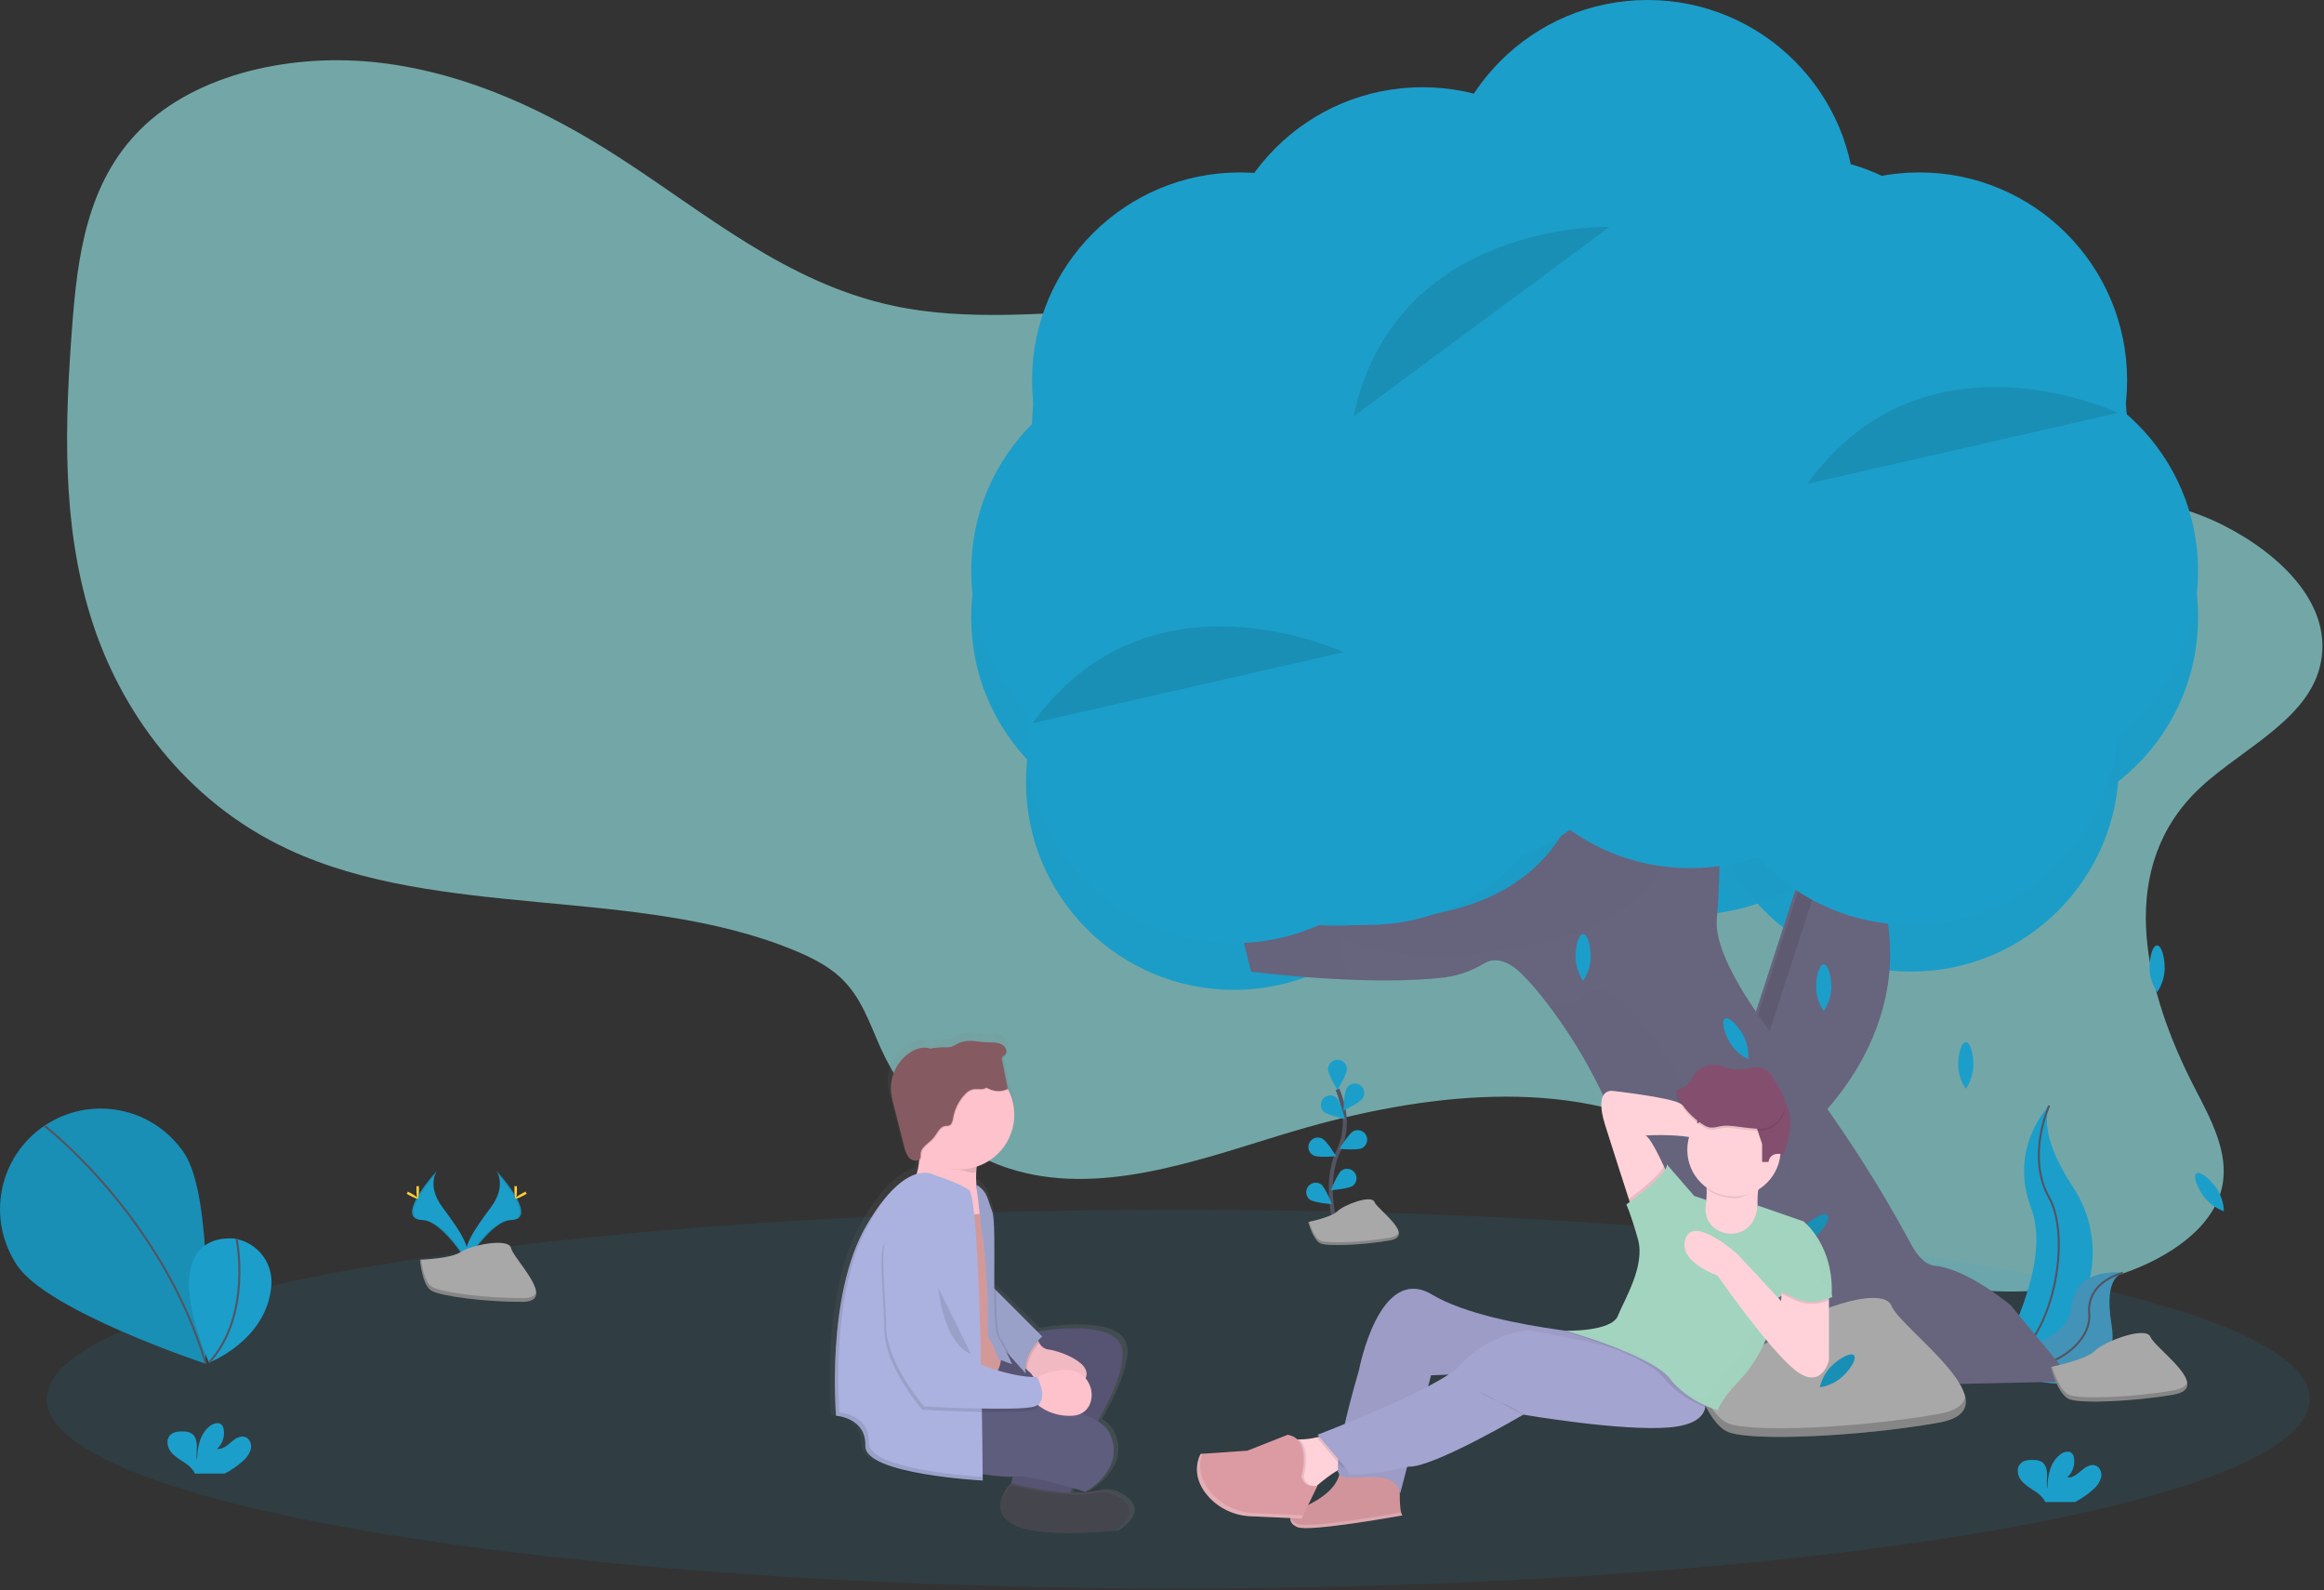 <svg width="1143" height="782" viewBox="0 0 1143 782" fill="none" xmlns="http://www.w3.org/2000/svg">
<rect x="0" y="0" width="1143" height="782" fill="#333333" stroke="none"/>
<g clip-path="url(#clip0)">
<path opacity="0.57" d="M1140.99 327.75C1134.04 355.9 1098.36 370.01 1078.37 391.01C1040.7 430.59 1055.37 488.39 1079.27 534.68C1087.27 550.18 1096.35 566.59 1092.96 583.21C1088.83 603.54 1066.88 618.4 1043.83 626.28C1001.83 640.63 951.53 637.21 912.92 617.36C879.56 600.21 855.66 572.36 821.73 555.94C764.94 528.55 692.66 538.94 630.99 557.77C587.37 571.12 539.67 588.49 496.32 574.55C465.82 564.73 444.73 540.83 433.24 515.55C427.7 503.32 423.67 490.08 413.08 480.39C406.78 474.62 398.56 470.53 390.15 467.09C313.27 435.59 216.15 452.46 141.52 417.52C91.1 393.93 58.81 349.43 44.52 303.02C30.23 256.61 31.89 207.95 35.52 160.15C38.1 126.15 42.73 89.93 68.99 63.71C96.77 35.98 144.44 25.71 187.54 30.94C230.64 36.17 269.69 55 304.06 77.12C347.06 104.78 386.84 139.21 439.57 150.41C475.48 158.04 513.25 153.86 550.29 152.41C612.21 150 674.15 155.41 735.72 161.25C765.72 164.12 795.82 167.13 825.56 171.49C832.227 172.464 838.893 173.514 845.56 174.64C848.9 175.21 852.24 175.8 855.56 176.41C858.16 176.88 860.75 177.41 863.34 177.88C867.427 178.674 871.5 179.507 875.56 180.38C887.22 182.88 898.77 185.71 910.2 188.93C949.94 200.14 981.8 220.5 1019.33 234.72C1043.79 243.99 1070.46 246.55 1093.62 258.35C1122.12 272.84 1148.3 298.15 1140.99 327.75Z" fill="#A4FFFF"/>
<path d="M939.95 477.75C996.41 477.75 1042.18 431.98 1042.18 375.52C1042.18 319.06 996.41 273.29 939.95 273.29C883.49 273.29 837.72 319.06 837.72 375.52C837.72 431.98 883.49 477.75 939.95 477.75Z" fill="#1C9ECA"/>
<path d="M831.23 449.82C887.69 449.82 933.46 404.05 933.46 347.59C933.46 291.13 887.69 245.36 831.23 245.36C774.77 245.36 729 291.13 729 347.59C729 404.05 774.77 449.82 831.23 449.82Z" fill="#1C9ECA"/>
<path d="M711.55 450.82C768.01 450.82 813.78 405.05 813.78 348.59C813.78 292.13 768.01 246.36 711.55 246.36C655.09 246.36 609.32 292.13 609.32 348.59C609.32 405.05 655.09 450.82 711.55 450.82Z" fill="#1C9ECA"/>
<path d="M672.65 477.75C729.11 477.75 774.88 431.98 774.88 375.52C774.88 319.06 729.11 273.29 672.65 273.29C616.19 273.29 570.42 319.06 570.42 375.52C570.42 431.98 616.19 477.75 672.65 477.75Z" fill="#1C9ECA"/>
<path d="M606.82 486.73C663.28 486.73 709.05 440.96 709.05 384.5C709.05 328.04 663.28 282.27 606.82 282.27C550.36 282.27 504.59 328.04 504.59 384.5C504.59 440.96 550.36 486.73 606.82 486.73Z" fill="#1C9ECA"/>
<path d="M579.89 405.94C636.35 405.94 682.12 360.17 682.12 303.71C682.12 247.25 636.35 201.48 579.89 201.48C523.43 201.48 477.66 247.25 477.66 303.71C477.66 360.17 523.43 405.94 579.89 405.94Z" fill="#1C9ECA"/>
<path d="M609.81 312.18C666.27 312.18 712.04 266.41 712.04 209.95C712.04 153.49 666.27 107.72 609.81 107.72C553.35 107.72 507.58 153.49 507.58 209.95C507.58 266.41 553.35 312.18 609.81 312.18Z" fill="#1C9ECA"/>
<path d="M666.66 312.18C723.12 312.18 768.89 266.41 768.89 209.95C768.89 153.49 723.12 107.72 666.66 107.72C610.2 107.72 564.43 153.49 564.43 209.95C564.43 266.41 610.2 312.18 666.66 312.18Z" fill="#1C9ECA"/>
<path d="M699.58 270.29C756.04 270.29 801.81 224.52 801.81 168.06C801.81 111.6 756.04 65.83 699.58 65.83C643.12 65.83 597.35 111.6 597.35 168.06C597.35 224.52 643.12 270.29 699.58 270.29Z" fill="#1C9ECA"/>
<path d="M783.36 316.17C839.82 316.17 885.59 270.4 885.59 213.94C885.59 157.48 839.82 111.71 783.36 111.71C726.9 111.71 681.13 157.48 681.13 213.94C681.13 270.4 726.9 316.17 783.36 316.17Z" fill="#1C9ECA"/>
<path d="M978.85 405.94C1035.31 405.94 1081.08 360.17 1081.08 303.71C1081.08 247.25 1035.31 201.48 978.85 201.48C922.39 201.48 876.62 247.25 876.62 303.71C876.62 360.17 922.39 405.94 978.85 405.94Z" fill="#1C9ECA"/>
<path d="M920 355.07C976.46 355.07 1022.23 309.3 1022.23 252.84C1022.23 196.38 976.46 150.61 920 150.61C863.54 150.61 817.77 196.38 817.77 252.84C817.77 309.3 863.54 355.07 920 355.07Z" fill="#1C9ECA"/>
<path d="M882.1 304.2C938.56 304.2 984.33 258.43 984.33 201.97C984.33 145.51 938.56 99.74 882.1 99.74C825.64 99.74 779.87 145.51 779.87 201.97C779.87 258.43 825.64 304.2 882.1 304.2Z" fill="#1C9ECA"/>
<path d="M810.29 227.4C866.75 227.4 912.52 181.63 912.52 125.17C912.52 68.71 866.75 22.94 810.29 22.94C753.83 22.94 708.06 68.71 708.06 125.17C708.06 181.63 753.83 227.4 810.29 227.4Z" fill="#1C9ECA"/>
<path d="M943.94 312.18C1000.4 312.18 1046.17 266.41 1046.17 209.95C1046.17 153.49 1000.4 107.72 943.94 107.72C887.48 107.72 841.71 153.49 841.71 209.95C841.71 266.41 887.48 312.18 943.94 312.18Z" fill="#1C9ECA"/>
<g opacity="0.1">
<path opacity="0.1" d="M939.95 477.75C996.41 477.75 1042.18 431.98 1042.18 375.52C1042.18 319.06 996.41 273.29 939.95 273.29C883.49 273.29 837.72 319.06 837.72 375.52C837.72 431.98 883.49 477.75 939.95 477.75Z" fill="black"/>
<path opacity="0.1" d="M831.23 449.82C887.69 449.82 933.46 404.05 933.46 347.59C933.46 291.13 887.69 245.36 831.23 245.36C774.77 245.36 729 291.13 729 347.59C729 404.05 774.77 449.82 831.23 449.82Z" fill="black"/>
<path opacity="0.1" d="M711.55 450.82C768.01 450.82 813.78 405.05 813.78 348.59C813.78 292.13 768.01 246.36 711.55 246.36C655.09 246.36 609.32 292.13 609.32 348.59C609.32 405.05 655.09 450.82 711.55 450.82Z" fill="black"/>
<path opacity="0.1" d="M672.65 477.75C729.11 477.75 774.88 431.98 774.88 375.52C774.88 319.06 729.11 273.29 672.65 273.29C616.19 273.29 570.42 319.06 570.42 375.52C570.42 431.98 616.19 477.75 672.65 477.75Z" fill="black"/>
<path opacity="0.1" d="M606.82 486.73C663.28 486.73 709.05 440.96 709.05 384.5C709.05 328.04 663.28 282.27 606.82 282.27C550.36 282.27 504.59 328.04 504.59 384.5C504.59 440.96 550.36 486.73 606.82 486.73Z" fill="black"/>
<path opacity="0.1" d="M579.89 405.94C636.35 405.94 682.12 360.17 682.12 303.71C682.12 247.25 636.35 201.48 579.89 201.48C523.43 201.48 477.66 247.25 477.66 303.71C477.66 360.17 523.43 405.94 579.89 405.94Z" fill="black"/>
<path opacity="0.1" d="M609.81 312.18C666.27 312.18 712.04 266.41 712.04 209.95C712.04 153.49 666.27 107.72 609.81 107.72C553.35 107.72 507.58 153.49 507.58 209.95C507.58 266.41 553.35 312.18 609.81 312.18Z" fill="black"/>
<path opacity="0.1" d="M666.66 312.18C723.12 312.18 768.89 266.41 768.89 209.95C768.89 153.49 723.12 107.72 666.66 107.72C610.2 107.72 564.43 153.49 564.43 209.95C564.43 266.41 610.2 312.18 666.66 312.18Z" fill="black"/>
<path opacity="0.1" d="M699.58 270.29C756.04 270.29 801.81 224.52 801.81 168.06C801.81 111.6 756.04 65.83 699.58 65.83C643.12 65.83 597.35 111.6 597.35 168.06C597.35 224.52 643.12 270.29 699.58 270.29Z" fill="black"/>
<path opacity="0.1" d="M783.36 316.17C839.82 316.17 885.59 270.4 885.59 213.94C885.59 157.48 839.82 111.71 783.36 111.71C726.9 111.71 681.13 157.48 681.13 213.94C681.13 270.4 726.9 316.17 783.36 316.17Z" fill="black"/>
<path opacity="0.1" d="M978.85 405.94C1035.31 405.94 1081.08 360.17 1081.08 303.71C1081.08 247.25 1035.31 201.48 978.85 201.48C922.39 201.48 876.62 247.25 876.62 303.71C876.62 360.17 922.39 405.94 978.85 405.94Z" fill="black"/>
<path opacity="0.1" d="M920 355.07C976.46 355.07 1022.23 309.3 1022.23 252.84C1022.23 196.38 976.46 150.61 920 150.61C863.54 150.61 817.77 196.38 817.77 252.84C817.77 309.3 863.54 355.07 920 355.07Z" fill="black"/>
<path opacity="0.1" d="M882.1 304.2C938.56 304.2 984.33 258.43 984.33 201.97C984.33 145.51 938.56 99.74 882.1 99.74C825.64 99.74 779.87 145.51 779.87 201.97C779.87 258.43 825.64 304.2 882.1 304.2Z" fill="black"/>
<path opacity="0.1" d="M810.29 227.4C866.75 227.4 912.52 181.63 912.52 125.17C912.52 68.71 866.75 22.94 810.29 22.94C753.83 22.94 708.06 68.71 708.06 125.17C708.06 181.63 753.83 227.4 810.29 227.4Z" fill="black"/>
<path opacity="0.1" d="M943.94 312.18C1000.4 312.18 1046.17 266.41 1046.17 209.95C1046.17 153.49 1000.4 107.72 943.94 107.72C887.48 107.72 841.71 153.49 841.71 209.95C841.71 266.41 887.48 312.18 943.94 312.18Z" fill="black"/>
</g>
<path d="M889.46 554.67C889.46 554.67 951.96 502.14 921.04 427.34L890.12 415.76L856.57 519.05L889.46 554.67Z" fill="#67647E"/>
<path opacity="0.1" d="M892.79 412.2L900.19 414.97L867.25 516.38L895.99 547.5C893.61 549.87 892.13 551.11 892.13 551.11L859.23 515.49L892.79 412.2Z" fill="black"/>
<path opacity="0.1" d="M579.5 781.1C886.846 781.1 1136 739.391 1136 687.94C1136 636.489 886.846 594.78 579.5 594.78C272.154 594.78 23 636.489 23 687.94C23 739.391 272.154 781.1 579.5 781.1Z" fill="#1C9ECA"/>
<path d="M1007.84 543.65C1007.84 543.65 987.51 563.98 998.99 594.15C1010.47 624.32 979.32 674.48 979.32 674.48L980.32 674.32C1022.07 666.95 1042.82 619.2 1019.6 583.72C1010.92 570.55 1003.83 555.07 1007.84 543.65Z" fill="#1C9ECA"/>
<path d="M1007.84 543.65C1007.84 543.65 996.36 568.57 1007.84 588.9C1019.32 609.23 1009.84 666.28 979.31 674.48" stroke="#535461" stroke-miterlimit="10"/>
<path d="M1044.05 625.88C1044.05 625.88 1020.85 622.19 1018.74 642.98C1016.63 663.77 974.12 666.65 974.12 666.65L974.92 667.18C1010.01 690.18 1043.55 681.85 1038.49 651.27C1036.62 639.9 1036.77 628.48 1044.05 625.88Z" fill="#1C9ECA"/>
<path opacity="0.2" d="M1044.05 625.88C1044.05 625.88 1020.85 622.19 1018.74 642.98C1016.63 663.77 974.12 666.65 974.12 666.65L974.92 667.18C1010.01 690.18 1043.55 681.85 1038.49 651.27C1036.62 639.9 1036.77 628.48 1044.05 625.88Z" fill="#E06C6C"/>
<path d="M1044.05 625.88C1044.05 625.88 1026.05 629.88 1027.52 646.21C1028.99 662.54 1000.78 682.21 974.13 666.65" stroke="#535461" stroke-miterlimit="10"/>
<path d="M607.2 445.26L615.32 477.76C615.32 477.76 672.69 485.24 710.94 480.54C717.702 479.581 724.193 477.239 730.01 473.66C733.24 471.75 738.34 470.92 745.31 476.14C757.25 485.14 815.85 557.14 806.36 631.84C805.623 637.469 803.052 642.698 799.045 646.718C795.037 650.738 789.816 653.326 784.19 654.08V654.08C772.504 655.673 761.333 659.899 751.52 666.44L722.52 685.75L1019.87 679.25L989 641.88C989 641.88 967.88 624.01 951.63 622.38C946.89 621.91 942.98 617.56 939.82 611.65C921.31 577 899.17 544.42 875.17 513.31C857.69 490.65 843.02 466.77 844.39 451.77C847.64 416.02 844.39 357.53 844.39 357.53L782.65 349.41C782.65 349.41 790.77 427.41 716.03 446.9C641.29 466.39 607.2 445.26 607.2 445.26Z" fill="#67647E"/>
<g opacity="0.1">
<path opacity="0.1" d="M657.57 459.89C657.57 459.89 691.69 481.01 766.44 461.51C841.19 442.01 833.06 364.02 833.06 364.02L844.81 365.55C844.59 360.55 844.42 357.55 844.42 357.55L782.68 349.43C782.68 349.43 790.8 427.43 716.06 446.92C641.32 466.41 607.19 445.3 607.19 445.3L615.31 477.8C615.31 477.8 637.23 480.66 663.01 481.73L657.57 459.89Z" fill="black"/>
<path opacity="0.1" d="M801.89 681.06C811.703 674.519 822.874 670.293 834.56 668.7V668.7C840.174 667.955 845.386 665.382 849.391 661.378C853.396 657.375 855.972 652.164 856.72 646.55C866.26 571.85 807.63 499.72 795.72 490.76C782.72 481.01 776.22 492.38 776.22 492.38C771.619 493.588 766.942 494.48 762.22 495.05C783.28 523.05 813.41 576.76 806.36 631.92C805.612 637.534 803.036 642.745 799.031 646.748C795.026 650.752 789.814 653.325 784.2 654.07V654.07C772.514 655.663 761.343 659.889 751.53 666.43L722.53 685.74L797.29 684.11L801.89 681.06Z" fill="black"/>
</g>
<path d="M656.96 602.91C656.96 602.91 650.75 581.83 658.12 566.31C661.253 559.821 662.197 552.491 660.81 545.42C660.112 542.065 659.108 538.781 657.81 535.61" stroke="#535461" stroke-width="2" stroke-miterlimit="10"/>
<path d="M662.45 525.8C662.45 528.38 657.77 535.88 657.77 535.88C657.77 535.88 653.12 528.38 653.12 525.8C653.12 524.559 653.613 523.369 654.491 522.491C655.368 521.613 656.559 521.12 657.8 521.12C659.041 521.12 660.232 521.613 661.109 522.491C661.987 523.369 662.48 524.559 662.48 525.8H662.45Z" fill="#1C9ECA"/>
<path d="M670.19 540.11C668.79 542.28 660.79 546.03 660.79 546.03C660.79 546.03 660.94 537.2 662.34 535.03C662.665 534.494 663.094 534.029 663.602 533.663C664.11 533.296 664.686 533.035 665.297 532.895C665.907 532.755 666.54 532.739 667.156 532.848C667.773 532.957 668.362 533.189 668.888 533.53C669.413 533.871 669.865 534.314 670.216 534.832C670.568 535.351 670.811 535.935 670.933 536.549C671.054 537.164 671.051 537.797 670.923 538.41C670.796 539.023 670.546 539.605 670.19 540.12V540.11Z" fill="#1C9ECA"/>
<path d="M669.85 564.55C667.54 565.71 658.75 564.91 658.75 564.91C658.75 564.91 663.33 557.36 665.64 556.2C666.189 555.923 666.787 555.758 667.4 555.712C668.013 555.667 668.629 555.743 669.212 555.936C669.796 556.128 670.336 556.434 670.801 556.835C671.267 557.237 671.649 557.726 671.925 558.275C672.201 558.824 672.367 559.422 672.412 560.035C672.458 560.648 672.382 561.263 672.189 561.847C671.996 562.431 671.691 562.971 671.289 563.436C670.888 563.902 670.399 564.283 669.85 564.56V564.55Z" fill="#1C9ECA"/>
<path d="M665.43 583.02C663.35 584.56 654.55 585.25 654.55 585.25C654.55 585.25 657.79 577.03 659.87 575.5C660.87 574.822 662.093 574.557 663.284 574.76C664.475 574.964 665.541 575.62 666.26 576.591C666.978 577.563 667.293 578.774 667.138 579.972C666.983 581.171 666.371 582.263 665.43 583.02Z" fill="#1C9ECA"/>
<path d="M650.96 546.55C652.81 548.35 661.45 550.22 661.45 550.22C661.45 550.22 659.34 541.64 657.45 539.84C656.552 539.017 655.37 538.577 654.153 538.612C652.936 538.648 651.78 539.156 650.932 540.029C650.083 540.902 649.609 542.072 649.608 543.289C649.608 544.507 650.082 545.676 650.93 546.55H650.96Z" fill="#1C9ECA"/>
<path d="M646.06 568.17C648.37 569.33 657.16 568.53 657.16 568.53C657.16 568.53 652.58 560.98 650.27 559.82C649.161 559.262 647.876 559.167 646.698 559.556C645.519 559.945 644.543 560.786 643.985 561.895C643.427 563.003 643.332 564.288 643.721 565.467C644.11 566.646 644.951 567.622 646.06 568.18V568.17Z" fill="#1C9ECA"/>
<path d="M644.18 589.86C646.26 591.4 655.06 592.09 655.06 592.09C655.06 592.09 651.82 583.87 649.74 582.34C648.74 581.662 647.517 581.397 646.326 581.6C645.135 581.803 644.069 582.459 643.35 583.431C642.632 584.402 642.317 585.614 642.472 586.812C642.627 588.011 643.239 589.103 644.18 589.86V589.86Z" fill="#1C9ECA"/>
<path d="M643.45 600.85C643.45 600.85 654.8 598.58 657.82 595.55C660.84 592.52 674.46 587.23 675.98 591.01C677.5 594.79 696.41 607.65 683.54 609.92C670.67 612.19 653.28 612.92 649.54 611.43C645.8 609.94 643.45 600.85 643.45 600.85Z" fill="#A8A8A8"/>
<path opacity="0.2" d="M683.55 608.55C670.69 610.82 653.29 611.55 649.55 610.06C646.67 608.91 644.67 603.37 643.88 600.8L643.5 600.88C643.5 600.88 645.77 609.96 649.55 611.47C653.33 612.98 670.73 612.23 683.55 609.96C687.26 609.3 688.32 607.77 687.92 605.82C687.6 607.06 686.31 608.04 683.55 608.55Z" fill="black"/>
<path d="M831.62 672.01C831.62 672.01 866.05 665.12 875.24 655.94C884.43 646.76 925.74 630.69 930.33 642.17C934.92 653.65 992.33 692.67 953.33 699.56C914.33 706.45 861.51 708.74 850.03 704.15C838.55 699.56 831.62 672.01 831.62 672.01Z" fill="#A8A8A8"/>
<path opacity="0.2" d="M953.29 695.29C914.29 702.18 861.47 704.47 849.99 699.88C841.25 696.38 835.17 679.58 832.77 671.77L831.62 672.01C831.62 672.01 838.51 699.56 849.98 704.15C861.45 708.74 914.26 706.45 953.28 699.56C964.55 697.56 967.77 692.9 966.55 687C965.6 690.85 961.67 693.82 953.29 695.29Z" fill="black"/>
<path d="M1064.66 476.35C1064.53 480.459 1063.25 484.449 1060.95 487.86C1058.64 484.462 1057.33 480.479 1057.18 476.37C1057.18 470.02 1058.82 464.87 1060.89 464.86C1062.96 464.85 1064.64 470 1064.66 476.35Z" fill="#1C9ECA"/>
<path d="M782.37 470.77C782.232 474.879 780.935 478.866 778.63 482.27C776.325 478.866 775.028 474.879 774.89 470.77C774.89 464.42 776.56 459.27 778.63 459.27C780.7 459.27 782.37 464.42 782.37 470.77Z" fill="#1C9ECA"/>
<path d="M1090.03 584.09C1092.34 587.494 1093.63 591.481 1093.77 595.59C1089.9 594.193 1086.51 591.732 1083.98 588.49C1080.24 583.35 1078.57 578.2 1080.24 576.99C1081.91 575.78 1086.3 578.96 1090.03 584.09Z" fill="#1C9ECA"/>
<path d="M970.57 523.88C970.432 527.989 969.135 531.975 966.83 535.38C964.525 531.975 963.228 527.989 963.09 523.88C963.09 517.53 964.76 512.38 966.83 512.38C968.9 512.38 970.57 517.55 970.57 523.88Z" fill="#1C9ECA"/>
<path d="M900.69 485.68C900.552 489.789 899.255 493.776 896.95 497.18C894.645 493.776 893.348 489.789 893.21 485.68C893.21 479.33 894.88 474.18 896.95 474.18C899.02 474.18 900.69 479.33 900.69 485.68Z" fill="#1C9ECA"/>
<path d="M857.34 508.97C859.263 512.605 860.119 516.71 859.81 520.81C856.103 519.008 852.983 516.193 850.81 512.69C847.65 507.18 846.55 501.88 848.34 500.85C850.13 499.82 854.19 503.46 857.34 508.97Z" fill="#1C9ECA"/>
<path d="M824.95 614.61C821.857 617.321 818.061 619.103 814 619.75C814.907 615.742 816.928 612.071 819.83 609.16C824.46 604.82 829.37 602.52 830.78 604.02C832.19 605.52 829.58 610.27 824.95 614.61Z" fill="#1C9ECA"/>
<path opacity="0.1" d="M824.95 614.61C821.857 617.321 818.061 619.103 814 619.75C814.907 615.742 816.928 612.071 819.83 609.16C824.46 604.82 829.37 602.52 830.78 604.02C832.19 605.52 829.58 610.27 824.95 614.61Z" fill="black"/>
<path d="M892.96 608.09C889.867 610.801 886.071 612.583 882.01 613.23C882.917 609.221 884.938 605.551 887.84 602.64C892.47 598.3 897.38 596 898.79 597.5C900.2 599 897.59 603.74 892.96 608.09Z" fill="#1C9ECA"/>
<path opacity="0.1" d="M892.96 608.09C889.867 610.801 886.071 612.583 882.01 613.23C882.917 609.221 884.938 605.551 887.84 602.64C892.47 598.3 897.38 596 898.79 597.5C900.2 599 897.59 603.74 892.96 608.09Z" fill="black"/>
<path d="M906 677.03C902.907 679.741 899.111 681.523 895.05 682.17C895.955 678.149 897.98 674.467 900.89 671.55C905.52 667.21 910.43 664.91 911.84 666.41C913.25 667.91 910.64 672.68 906 677.03Z" fill="#1C9ECA"/>
<path opacity="0.1" d="M906 677.03C902.907 679.741 899.111 681.523 895.05 682.17C895.955 678.149 897.98 674.467 900.89 671.55C905.52 667.21 910.43 664.91 911.84 666.41C913.25 667.91 910.64 672.68 906 677.03Z" fill="black"/>
<path d="M90.47 566.82C105.8 589.45 100.91 670.47 100.91 670.47C100.91 670.47 23.86 644.96 8.53 622.34C1.169 611.473 -1.574 598.127 0.906 585.237C3.385 572.348 10.883 560.971 21.75 553.61C32.617 546.249 45.964 543.507 58.853 545.986C71.742 548.465 83.119 555.963 90.48 566.83L90.47 566.82Z" fill="#1C9ECA"/>
<path opacity="0.1" d="M90.47 566.82C105.8 589.45 100.91 670.47 100.91 670.47C100.91 670.47 23.86 644.96 8.53 622.34C1.169 611.473 -1.574 598.127 0.906 585.237C3.385 572.348 10.883 560.971 21.75 553.61C32.617 546.249 45.964 543.507 58.853 545.986C71.742 548.465 83.119 555.963 90.48 566.83L90.47 566.82Z" fill="black"/>
<path d="M22.04 553.66C22.04 553.66 79.78 598.24 101.21 670.55" stroke="#535461" stroke-miterlimit="10"/>
<path d="M115.75 609.12C115.75 609.12 74.75 602.12 102.75 670.03C102.75 670.03 131.24 659.17 133.46 632.15C133.9 626.893 132.398 621.657 129.238 617.433C126.077 613.209 121.478 610.291 116.31 609.23L115.75 609.12Z" fill="#1C9ECA"/>
<path d="M116.35 609.05C116.35 609.05 124.16 646.61 102.79 670.05" stroke="#535461" stroke-miterlimit="10"/>
<path d="M1008.63 672.14C1008.63 672.14 1025.74 668.74 1030.3 664.21C1034.86 659.68 1055.4 651.75 1057.68 657.41C1059.96 663.07 1088.48 682.33 1069.09 685.72C1049.7 689.11 1023.46 690.25 1017.76 687.99C1012.06 685.73 1008.63 672.14 1008.63 672.14Z" fill="#A8A8A8"/>
<path opacity="0.2" d="M1069.12 683.63C1049.73 687.03 1023.49 688.16 1017.79 685.9C1013.45 684.17 1010.43 675.9 1009.23 672.03L1008.66 672.15C1008.66 672.15 1012.08 685.74 1017.79 688.01C1023.5 690.28 1049.73 689.14 1069.12 685.74C1074.72 684.74 1076.32 682.46 1075.72 679.54C1075.21 681.43 1073.26 682.9 1069.12 683.63Z" fill="black"/>
<path d="M939.95 454.81C996.41 454.81 1042.18 409.04 1042.18 352.58C1042.18 296.12 996.41 250.35 939.95 250.35C883.49 250.35 837.72 296.12 837.72 352.58C837.72 409.04 883.49 454.81 939.95 454.81Z" fill="#1C9ECA"/>
<path d="M831.23 426.88C887.69 426.88 933.46 381.11 933.46 324.65C933.46 268.19 887.69 222.42 831.23 222.42C774.77 222.42 729 268.19 729 324.65C729 381.11 774.77 426.88 831.23 426.88Z" fill="#1C9ECA"/>
<path d="M711.55 427.88C768.01 427.88 813.78 382.11 813.78 325.65C813.78 269.19 768.01 223.42 711.55 223.42C655.09 223.42 609.32 269.19 609.32 325.65C609.32 382.11 655.09 427.88 711.55 427.88Z" fill="#1C9ECA"/>
<path d="M672.65 454.81C729.11 454.81 774.88 409.04 774.88 352.58C774.88 296.12 729.11 250.35 672.65 250.35C616.19 250.35 570.42 296.12 570.42 352.58C570.42 409.04 616.19 454.81 672.65 454.81Z" fill="#1C9ECA"/>
<path d="M606.82 463.79C663.28 463.79 709.05 418.02 709.05 361.56C709.05 305.1 663.28 259.33 606.82 259.33C550.36 259.33 504.59 305.1 504.59 361.56C504.59 418.02 550.36 463.79 606.82 463.79Z" fill="#1C9ECA"/>
<path d="M579.89 383C636.35 383 682.12 337.23 682.12 280.77C682.12 224.31 636.35 178.54 579.89 178.54C523.43 178.54 477.66 224.31 477.66 280.77C477.66 337.23 523.43 383 579.89 383Z" fill="#1C9ECA"/>
<path d="M609.81 289.24C666.27 289.24 712.04 243.47 712.04 187.01C712.04 130.55 666.27 84.78 609.81 84.78C553.35 84.78 507.58 130.55 507.58 187.01C507.58 243.47 553.35 289.24 609.81 289.24Z" fill="#1C9ECA"/>
<path d="M666.66 289.24C723.12 289.24 768.89 243.47 768.89 187.01C768.89 130.55 723.12 84.78 666.66 84.78C610.2 84.78 564.43 130.55 564.43 187.01C564.43 243.47 610.2 289.24 666.66 289.24Z" fill="#1C9ECA"/>
<path d="M699.58 247.35C756.04 247.35 801.81 201.58 801.81 145.12C801.81 88.66 756.04 42.89 699.58 42.89C643.12 42.89 597.35 88.66 597.35 145.12C597.35 201.58 643.12 247.35 699.58 247.35Z" fill="#1C9ECA"/>
<path d="M783.36 293.23C839.82 293.23 885.59 247.46 885.59 191C885.59 134.54 839.82 88.77 783.36 88.77C726.9 88.77 681.13 134.54 681.13 191C681.13 247.46 726.9 293.23 783.36 293.23Z" fill="#1C9ECA"/>
<path d="M978.85 383C1035.31 383 1081.08 337.23 1081.08 280.77C1081.08 224.31 1035.31 178.54 978.85 178.54C922.39 178.54 876.62 224.31 876.62 280.77C876.62 337.23 922.39 383 978.85 383Z" fill="#1C9ECA"/>
<path d="M920 332.13C976.46 332.13 1022.23 286.36 1022.23 229.9C1022.23 173.44 976.46 127.67 920 127.67C863.54 127.67 817.77 173.44 817.77 229.9C817.77 286.36 863.54 332.13 920 332.13Z" fill="#1C9ECA"/>
<path d="M882.1 281.26C938.56 281.26 984.33 235.49 984.33 179.03C984.33 122.57 938.56 76.8 882.1 76.8C825.64 76.8 779.87 122.57 779.87 179.03C779.87 235.49 825.64 281.26 882.1 281.26Z" fill="#1C9ECA"/>
<path d="M810.29 204.46C866.75 204.46 912.52 158.69 912.52 102.23C912.52 45.77 866.75 0 810.29 0C753.83 0 708.06 45.77 708.06 102.23C708.06 158.69 753.83 204.46 810.29 204.46Z" fill="#1C9ECA"/>
<path d="M943.94 289.24C1000.4 289.24 1046.17 243.47 1046.17 187.01C1046.17 130.55 1000.4 84.78 943.94 84.78C887.48 84.78 841.71 130.55 841.71 187.01C841.71 243.47 887.48 289.24 943.94 289.24Z" fill="#1C9ECA"/>
<path opacity="0.1" d="M1041.73 203.02C1041.73 203.02 946.52 157.87 888.91 237.89Z" fill="black"/>
<path opacity="0.1" d="M791.65 111.55C791.65 111.55 686.33 108.37 665.65 204.77Z" fill="black"/>
<path opacity="0.1" d="M660.73 320.71C660.73 320.71 565.52 275.55 507.91 355.55Z" fill="black"/>
<path d="M244.04 575.55C244.04 575.55 249.53 582.73 241.5 593.55C233.47 604.37 226.85 613.55 229.5 620.31C229.5 620.31 241.61 600.17 251.5 599.89C261.39 599.61 254.88 587.66 244.04 575.55Z" fill="#1C9ECA"/>
<path opacity="0.1" d="M244.04 575.55C244.518 576.243 244.895 577.001 245.16 577.8C254.78 589.1 259.91 599.65 250.66 599.92C242.05 600.17 231.71 615.57 229.24 619.46C229.32 619.762 229.417 620.059 229.53 620.35C229.53 620.35 241.64 600.21 251.53 599.93C261.42 599.65 254.88 587.66 244.04 575.55Z" fill="black"/>
<path d="M254.25 584.71C254.25 587.24 253.97 589.29 253.62 589.29C253.27 589.29 252.99 587.29 252.99 584.71C252.99 582.13 253.34 583.37 253.69 583.37C254.04 583.37 254.25 582.18 254.25 584.71Z" fill="#FFD037"/>
<path d="M257.75 587.72C255.53 588.93 253.59 589.66 253.43 589.35C253.27 589.04 254.93 587.81 257.15 586.6C259.37 585.39 258.49 586.27 258.66 586.6C258.83 586.93 259.97 586.55 257.75 587.72Z" fill="#FFD037"/>
<path d="M215.02 575.55C215.02 575.55 209.53 582.73 217.56 593.55C225.59 604.37 232.21 613.55 229.56 620.31C229.56 620.31 217.45 600.17 207.56 599.89C197.67 599.61 204.17 587.66 215.02 575.55Z" fill="#1C9ECA"/>
<path opacity="0.1" d="M215.02 575.55C214.542 576.243 214.165 577.001 213.9 577.8C204.28 589.1 199.15 599.65 208.4 599.92C217.01 600.17 227.35 615.57 229.82 619.46C229.74 619.762 229.643 620.059 229.53 620.35C229.53 620.35 217.42 600.21 207.53 599.93C197.64 599.65 204.17 587.66 215.02 575.55Z" fill="black"/>
<path d="M204.81 584.71C204.81 587.24 205.09 589.29 205.44 589.29C205.79 589.29 206.07 587.29 206.07 584.71C206.07 582.13 205.72 583.37 205.37 583.37C205.02 583.37 204.81 582.18 204.81 584.71Z" fill="#FFD037"/>
<path d="M201.3 587.72C203.52 588.93 205.46 589.66 205.62 589.35C205.78 589.04 204.12 587.81 201.9 586.6C199.68 585.39 200.56 586.27 200.39 586.6C200.22 586.93 199.12 586.55 201.3 587.72Z" fill="#FFD037"/>
<path d="M206.56 619.4C206.56 619.4 221.92 618.93 226.56 615.63C231.2 612.33 250.19 608.4 251.33 613.68C252.47 618.96 274.41 639.97 257.07 640.11C239.73 640.25 216.78 637.41 212.16 634.59C207.54 631.77 206.56 619.4 206.56 619.4Z" fill="#A8A8A8"/>
<path opacity="0.2" d="M257.37 638.28C240.03 638.42 217.08 635.58 212.46 632.76C208.94 630.62 207.54 622.93 207.07 619.38H206.56C206.56 619.38 207.56 631.77 212.15 634.58C216.74 637.39 239.72 640.24 257.06 640.1C262.06 640.1 263.79 638.28 263.7 635.64C263.01 637.25 261.12 638.25 257.37 638.28Z" fill="black"/>
<path d="M119.56 718.29C121.393 716.796 122.728 714.78 123.39 712.51C123.89 710.21 122.91 707.46 120.71 706.62C118.25 705.68 115.62 707.38 113.63 709.11C111.64 710.84 109.35 712.8 106.74 712.43C108.081 711.214 109.085 709.671 109.653 707.952C110.221 706.233 110.333 704.396 109.98 702.62C109.867 701.884 109.556 701.193 109.08 700.62C107.71 699.16 105.24 699.79 103.6 700.94C98.4 704.6 96.95 711.66 96.92 718.02C96.4 715.73 96.84 713.34 96.82 711.02C96.8 708.7 96.16 706.02 94.18 704.8C92.952 704.14 91.573 703.813 90.18 703.85C87.84 703.76 85.24 704 83.64 705.71C81.64 707.83 82.17 711.4 83.9 713.71C85.63 716.02 88.25 717.51 90.67 719.13C92.609 720.283 94.264 721.859 95.51 723.74C95.657 724.001 95.777 724.276 95.87 724.56H110.52C113.802 722.887 116.843 720.778 119.56 718.29V718.29Z" fill="#1C9ECA"/>
<path d="M1029.56 732.29C1031.39 730.796 1032.73 728.78 1033.39 726.51C1033.89 724.21 1032.91 721.46 1030.71 720.62C1028.25 719.68 1025.62 721.38 1023.63 723.11C1021.64 724.84 1019.35 726.8 1016.74 726.43C1018.08 725.214 1019.09 723.671 1019.65 721.952C1020.22 720.233 1020.33 718.396 1019.98 716.62C1019.87 715.884 1019.56 715.193 1019.08 714.62C1017.71 713.16 1015.24 713.79 1013.6 714.94C1008.4 718.6 1006.95 725.66 1006.92 732.02C1006.4 729.73 1006.84 727.34 1006.82 725.02C1006.8 722.7 1006.16 720.02 1004.18 718.8C1002.95 718.14 1001.57 717.813 1000.18 717.85C997.84 717.76 995.24 718 993.64 719.71C991.64 721.83 992.17 725.4 993.9 727.71C995.63 730.02 998.25 731.51 1000.67 733.13C1002.61 734.283 1004.26 735.859 1005.51 737.74C1005.66 738.001 1005.78 738.276 1005.87 738.56H1020.52C1023.8 736.887 1026.84 734.778 1029.56 732.29V732.29Z" fill="#1C9ECA"/>
<path d="M688.69 726.87C688.69 726.87 687.69 742.53 689.69 745.13C689.69 745.13 643.77 753.48 638.03 750.87C632.29 748.26 634.9 744.09 638.03 742.52C641.16 740.95 656.82 735.21 658.9 724.26C658.9 724.26 652.12 721.13 674.03 725.26C695.94 729.39 688.69 726.87 688.69 726.87Z" fill="#DC9BA3"/>
<path opacity="0.05" d="M688.69 726.87C688.69 726.87 687.69 742.53 689.69 745.13C689.69 745.13 643.77 753.48 638.03 750.87C632.29 748.26 634.9 744.09 638.03 742.52C641.16 740.95 656.82 735.21 658.9 724.26C658.9 724.26 652.12 721.13 674.03 725.26C695.94 729.39 688.69 726.87 688.69 726.87Z" fill="black"/>
<path d="M867.68 575.01C867.68 575.01 861.94 584.4 865.59 602.67C869.24 620.94 856.2 620.93 856.2 620.93H830.12L821.25 597.93L833.77 598.93C833.77 598.93 842.12 596.84 838.47 577.53L867.68 575.01Z" fill="#FFD2D9"/>
<path d="M789.41 553.1C793.41 565.81 798.41 581.29 801.08 589.54L802.98 595.37L820.2 577.63C820.2 577.63 819.44 575.87 818.31 573.41C815.79 567.95 811.4 559.04 809.24 558.32C809.24 558.32 833.24 556.75 840.55 562.49C847.86 568.23 845.77 546.83 845.77 546.83C845.77 546.83 831.68 545.83 826.46 542.66C821.24 539.49 793.06 536.4 793.06 536.4C793.06 536.4 783.67 534.83 789.41 553.1Z" fill="#FFD2D9"/>
<path d="M632.85 706.55L636.5 733.16L645.89 732.16C645.89 732.16 646.46 731.62 647.42 730.76C649.95 728.53 655.22 724.16 660.26 721.76C661.966 720.889 663.816 720.336 665.72 720.13L655.28 704.47C652.741 705.422 650.138 706.194 647.49 706.78C644.74 707.427 641.925 707.763 639.1 707.78C636.953 707.812 634.824 707.393 632.85 706.55V706.55Z" fill="#FFD2D9"/>
<path d="M658.94 725.31C663.64 729.48 685.03 720.61 688.69 734.18L692.05 721.31L702.4 681.71L703.82 676.26L712.44 675.89L811.37 671.67L816.97 671.43L819.97 671.3L816.05 669.36L789.96 656.43C789.96 656.43 780.56 655.77 767.6 653.99C747.95 651.3 720.11 645.99 704.39 636.6C678.3 620.94 668.39 673.65 668.39 673.65C668.39 673.65 664.39 687.02 661.39 700.2C660.013 705.885 658.961 711.645 658.24 717.45C657.79 721.48 657.93 724.4 658.94 725.31Z" fill="#A4A4D0"/>
<path opacity="0.05" d="M658.94 725.31C663.64 729.48 685.03 720.61 688.69 734.18L692.05 721.31L702.4 681.71L703.82 676.26L712.71 675.71L808.29 669.83L814.19 669.46L816.01 669.35L818.36 669.2L789.92 656.41C789.92 656.41 780.52 655.75 767.56 653.97C747.91 651.28 720.07 645.97 704.35 636.58C678.26 620.92 668.35 673.63 668.35 673.63C668.35 673.63 664.35 687 661.35 700.18C659.973 705.865 658.921 711.625 658.2 717.43C657.79 721.48 657.93 724.4 658.94 725.31Z" fill="black"/>
<path opacity="0.1" d="M647.5 706.74L656.63 717.45L660.27 721.72C661.976 720.849 663.826 720.297 665.73 720.09L655.29 704.43C652.751 705.382 650.148 706.154 647.5 706.74V706.74Z" fill="black"/>
<path d="M647.99 705.48L658.2 717.48L663.12 723.25V724.82C669.12 726.21 687.91 722.25 692.05 721.34L692.86 721.16C704.86 721.68 749.22 695.59 749.22 695.59C749.22 695.59 797.75 703.94 821.22 701.85C834.33 700.68 838.01 695.94 838.7 691.97C839.003 690.008 838.732 688.001 837.92 686.19L816.92 671.44L814.14 669.44L809.7 666.31C809.7 666.31 801.98 664.56 792.18 662.4C776.86 659.02 756.45 654.63 752.32 654.32C745.54 653.8 728.32 659.54 718.4 671.02C716.698 672.812 714.776 674.381 712.68 675.69L712.41 675.87C709.62 677.72 706.19 679.68 702.41 681.69C689.78 688.34 672.94 695.49 661.36 700.18C653.44 703.41 647.99 705.48 647.99 705.48Z" fill="#A4A4D0"/>
<path opacity="0.1" d="M632.85 706.55L636.5 733.16L645.89 732.16C645.89 732.16 646.46 731.62 647.42 730.76C645.34 730.76 641.91 730.21 641.19 725.9C641.19 725.9 644.81 713.25 639.1 707.8C636.952 707.826 634.823 707.4 632.85 706.55Z" fill="black"/>
<path d="M640.12 725.83C640.12 725.83 645.34 707.57 633.34 705.48L613.51 713.31L590.51 714.88C590.51 714.88 584.51 724.67 594.12 735.65C596.763 738.627 599.98 741.038 603.578 742.74C607.177 744.441 611.082 745.397 615.06 745.55L640.12 746.7L647.99 730.55C647.99 730.55 641.2 732.09 640.12 725.83Z" fill="#DC9BA3"/>
<path opacity="0.1" d="M767.57 653.99C770.2 654.76 781.08 657.99 792.22 662.42C797.727 664.543 803.091 667.018 808.28 669.83C809.36 670.44 810.39 671.05 811.36 671.66C813.901 673.154 816.175 675.06 818.09 677.3C824.53 685.63 833.99 690.12 838.7 691.95C839.003 689.989 838.732 687.981 837.92 686.17L816.92 671.42L819.92 671.29L816 669.35L818.35 669.2L789.91 656.41C789.91 656.41 780.53 655.77 767.57 653.99Z" fill="black"/>
<path opacity="0.1" d="M801.12 589.55L803.02 595.38L820.24 577.64C820.24 577.64 819.48 575.88 818.35 573.42C816.12 578.01 805.73 586.07 801.12 589.55Z" fill="black"/>
<path d="M863.21 598.2C863.827 596.432 864.279 594.611 864.56 592.76L886.99 600.55C886.99 600.55 902.38 612.29 900.82 637.86C900.82 637.86 881.82 630.86 873.42 639.16L873.25 640.63C871.484 655.222 865.027 668.845 854.85 679.45C850.7 683.81 846.79 688.72 844.72 693.45C844.72 693.45 830.11 689.28 821.24 677.79C812.37 666.3 770.12 654.34 770.12 654.34C770.12 654.34 792.56 654.86 795.69 647.03C798.82 639.2 809.26 622.5 805.61 609.46C801.96 596.42 799.87 592.24 799.87 592.24C799.87 592.24 821.27 577.11 819.7 572.41L833.27 588.07L839.53 590.16C839.036 591.373 838.784 592.671 838.79 593.98C838.43 608.15 858.45 611.55 863.21 598.2Z" fill="#A3D4C0"/>
<path opacity="0.1" d="M839.25 584.48C839.092 582.531 838.828 580.591 838.46 578.67L867.68 576.06C867.68 576.06 865.68 577.81 864.78 584.33C861.35 586.33 857.35 589.11 853.07 589.11C848.082 589.116 843.228 587.49 839.25 584.48V584.48Z" fill="black"/>
<path d="M852.81 588.32C865.49 588.32 875.77 578.04 875.77 565.36C875.77 552.679 865.49 542.4 852.81 542.4C840.13 542.4 829.85 552.679 829.85 565.36C829.85 578.04 840.13 588.32 852.81 588.32Z" fill="#FFD2D9"/>
<path d="M869.77 571.36H866.64V562.49L863.51 553.1C863.51 553.1 847.85 545.79 840.51 547.36L834.81 552.55C834.81 552.55 833.24 540.03 842.64 535.33C852.04 530.63 868.73 532.72 872.91 536.33C877.09 539.94 883.91 546.25 878.65 563.47L877.12 567.71C877.12 567.71 870.81 565.62 869.77 571.36Z" fill="#844F6E"/>
<g opacity="0.05">
<path opacity="0.05" d="M829.21 583.41L827.5 582.84L819.62 573.75C819.774 573.319 819.792 572.851 819.67 572.41L829.21 583.41Z" fill="black"/>
<path opacity="0.05" d="M840.19 600.25C837.96 599.3 836.076 597.687 834.793 595.63C833.511 593.573 832.892 591.171 833.02 588.75C833.02 588.44 833.02 588.15 833.02 587.87L833.18 588.06L839.44 590.15C838.946 591.363 838.694 592.661 838.7 593.97C838.637 596.158 839.151 598.324 840.19 600.25V600.25Z" fill="black"/>
<path opacity="0.05" d="M779.32 653.91C792.4 658.46 810.11 665.63 815.5 672.6L815.9 673.1C801.57 663.27 770.1 654.33 770.1 654.33C773.179 654.365 776.257 654.225 779.32 653.91V653.91Z" fill="black"/>
<path opacity="0.05" d="M838.98 688.26C841.05 683.55 844.98 678.63 849.11 674.26C859.287 663.655 865.744 650.032 867.51 635.44L867.68 633.97C876.03 625.62 895.08 632.67 895.08 632.67C896.08 616.45 890.24 605.8 885.85 600.18L887 600.58C887 600.58 902.39 612.32 900.83 637.89C900.83 637.89 881.83 630.89 873.43 639.19L873.26 640.66C871.494 655.252 865.037 668.875 854.86 679.48C850.71 683.84 846.8 688.75 844.73 693.48C844.73 693.48 832.01 689.84 823.11 680.04C827.907 683.643 833.27 686.421 838.98 688.26V688.26Z" fill="black"/>
</g>
<path d="M844.72 627.2C844.72 627.2 869.72 663.2 882.81 673.64C895.9 684.08 899.51 668.94 899.51 668.94V635.55L876.51 632.94L876.26 636.11L875.98 639.73L854.58 616.73C854.58 616.73 833.18 597.42 829.01 608.9C824.84 620.38 844.72 627.2 844.72 627.2Z" fill="#FFD2D9"/>
<path opacity="0.1" d="M876.31 636.11C879.44 637.933 882.76 639.408 886.21 640.51C891.14 642.03 896.79 640.43 899.52 639.45V635.55L876.52 632.94L876.31 636.11Z" fill="black"/>
<path d="M899.78 632.16L901.12 637.75C901.12 637.75 892.96 641.55 886.18 639.47C881.608 637.92 877.243 635.818 873.18 633.21C872.18 632.69 877.35 626.95 877.35 626.95L899.78 632.16Z" fill="#A3D4C0"/>
<path opacity="0.1" d="M749.48 695.82C746.001 693.149 742.128 691.033 738 689.55C734.063 688.206 730.354 686.27 727 683.81" fill="black"/>
<path opacity="0.2" d="M590.58 714.87L591.43 714.81C590.19 717.96 588.43 725.66 595.75 734.07C598.385 737.037 601.592 739.441 605.178 741.141C608.764 742.84 612.655 743.799 616.62 743.96L640.92 745.1L640.14 746.7L615.06 745.55C611.095 745.389 607.204 744.43 603.618 742.731C600.032 741.031 596.825 738.627 594.19 735.66C584.58 724.66 590.58 714.87 590.58 714.87Z" fill="white"/>
<path opacity="0.05" d="M679.19 737.24C679.117 737.554 679.033 737.864 678.94 738.17C678.43 737.88 677.7 737.32 679.19 737.24Z" fill="#00FF00"/>
<path opacity="0.2" d="M638.12 749.31C643.47 751.74 683.69 744.66 689.12 743.68C689.23 744.199 689.441 744.692 689.74 745.13C689.74 745.13 643.82 753.48 638.08 750.87C635.08 749.53 634.39 747.77 634.79 746.17C635.12 747.29 636.06 748.4 638.12 749.31Z" fill="white"/>
<path opacity="0.1" d="M838.22 554.39C832.575 550.977 827.991 546.06 824.98 540.19C824.558 539.543 824.384 538.765 824.49 538C824.86 536.58 826.71 536.33 828.05 535.72C830.54 534.58 831.59 531.72 833.22 529.5C834.619 527.673 836.497 526.269 838.645 525.445C840.793 524.621 843.128 524.408 845.39 524.83C847.77 525.31 849.97 526.49 852.39 526.83C857.57 527.59 863.21 524.45 867.86 526.83C869.98 527.92 871.42 529.97 872.68 531.99C875.85 537.06 879.82 542.45 876.94 548.37C875.29 551.77 872.65 554.59 868.94 555.58C865.23 556.57 860.94 555.74 857.16 555.34C854.06 555 850.8 554.34 847.68 554.62C844 555 841.71 556.49 838.22 554.39Z" fill="black"/>
<path d="M838.22 553.34C832.575 549.926 827.991 545.01 824.98 539.14C824.558 538.493 824.384 537.715 824.49 536.95C824.86 535.53 826.71 535.28 828.05 534.67C830.54 533.53 831.59 530.67 833.22 528.45C834.619 526.623 836.497 525.219 838.645 524.395C840.793 523.57 843.128 523.358 845.39 523.78C847.77 524.26 849.97 525.44 852.39 525.78C857.57 526.54 863.21 523.4 867.86 525.78C869.98 526.87 871.42 528.92 872.68 530.94C875.85 536.01 879.82 541.4 876.94 547.32C875.29 550.72 872.65 553.54 868.94 554.53C865.23 555.52 860.94 554.69 857.16 554.29C854.06 553.95 850.8 553.29 847.68 553.57C844 553.95 841.71 555.45 838.22 553.34Z" fill="#844F6E"/>
<path d="M408.06 677.66C408.06 688.42 408.66 695.53 408.66 695.53C408.66 695.53 424.03 696.39 423.6 710.64C423.17 724.89 483.34 727.91 483.34 727.91C483.34 727.91 483.34 727.76 483.34 727.48C483.34 727.48 483.34 726.33 483.34 724.25C489.06 725.1 495.18 725.79 498.61 725.46C498.38 726.57 498.11 727.74 497.85 728.78C497.57 729.06 492.03 734.66 492.21 740.62C492.11 743.62 493.47 746.7 497.87 749.26C510.57 756.68 550.12 752.55 550.12 752.55C556.12 748.61 558.12 745.26 558.01 742.48C558.2 738.38 554.11 735.48 550.36 733.61C547.461 732.164 544.139 731.809 541 732.61C536.765 733.548 532.417 733.868 528.09 733.56C528.257 732.7 528.481 731.851 528.76 731.02C532.82 732.17 535.62 733.02 535.62 733.02C535.62 733.02 556.7 721.8 547.92 703.67C546.535 701.155 544.451 699.095 541.92 697.74C548.69 686.07 555.12 672.33 554.48 663.09C553.41 647.67 522.79 651.03 511.32 652.84L489.21 631.15C489.21 615.15 489.7 596.78 488.21 592.8C485.57 585.89 486.45 586.8 484.7 583.74L484.63 583.63C483.63 582.01 480.91 579.44 480.21 579.79C479.912 576.611 479.955 573.409 480.34 570.24C485.782 568.46 490.525 565.012 493.896 560.385C497.267 555.757 499.095 550.185 499.12 544.46C499.123 540.175 498.094 535.953 496.12 532.15L496.42 532.02L493.52 517.76C493.416 517.459 493.374 517.14 493.397 516.822C493.419 516.504 493.505 516.194 493.65 515.91C493.95 515.51 494.46 515.39 494.85 515.11C495.291 514.682 495.577 514.119 495.662 513.511C495.747 512.902 495.627 512.282 495.32 511.75C495.05 511.22 494.68 510.748 494.23 510.36C491.79 507.59 486.6 508.58 483.41 508.17C479.09 507.62 474.56 506.82 470.47 508.96C469.589 509.506 468.67 509.987 467.72 510.4C466.418 510.754 465.065 510.882 463.72 510.78C461.285 510.777 458.855 510.995 456.46 511.43C453.34 510.3 449.67 511.3 446.78 513.03C443.474 515.055 440.781 517.941 438.991 521.38C437.201 524.819 436.382 528.68 436.62 532.55C436.872 534.969 437.337 537.362 438.01 539.7L443.36 560.55C443.702 562.292 444.381 563.949 445.36 565.43C445.597 565.743 445.865 566.031 446.16 566.29C446.67 566.904 447.33 567.377 448.077 567.66C448.823 567.944 449.63 568.03 450.42 567.91C450.624 567.861 450.822 567.791 451.01 567.7C450.828 569.894 450.402 572.061 449.74 574.16C443.62 575.94 434.74 582.16 424.08 600.16C410.4 623.22 408.12 657.22 408.06 677.66Z" fill="url(#paint0_linear)"/>
<path d="M461.25 707.65H521.09V664.79H461.25V707.65Z" fill="#5F5D7E"/>
<path d="M506.24 655.45C506.24 655.45 550.8 646.11 552.07 664.79C553.34 683.47 525.76 720.79 525.76 720.79L500.76 715.7L507.97 686.84C507.97 686.84 479.54 680.47 477.84 680.05C476.14 679.63 506.24 655.45 506.24 655.45Z" fill="#5F5D7E"/>
<path opacity="0.1" d="M506.24 655.45C506.24 655.45 550.8 646.11 552.07 664.79C553.34 683.47 525.76 720.79 525.76 720.79L500.76 715.7L507.97 686.84C507.97 686.84 479.54 680.47 477.84 680.05C476.14 679.63 506.24 655.45 506.24 655.45Z" fill="black"/>
<path d="M529.59 725.9C529.59 725.9 525.35 733.96 526.59 737.36C527.83 740.76 496.46 732.69 496.46 732.69C496.46 732.69 499.01 722.93 498.58 721.69C498.15 720.45 529.59 725.9 529.59 725.9Z" fill="#5F5D7E"/>
<path d="M502 670.73L505.12 673.55L507.12 675.37C507.12 675.37 517.31 691.92 530.46 681.74C543.61 671.56 520.25 663.94 515.58 663.55C514.644 663.413 513.754 663.051 512.988 662.496C512.222 661.94 511.601 661.207 511.18 660.36C510.464 659.113 509.945 657.764 509.64 656.36L502 670.73Z" fill="#FDC2CC"/>
<path opacity="0.05" d="M502 670.73L505.12 673.55L507.12 675.37C507.12 675.37 517.31 691.92 530.46 681.74C543.61 671.56 520.25 663.94 515.58 663.55C514.644 663.413 513.754 663.051 512.988 662.496C512.222 661.94 511.601 661.207 511.18 660.36C510.464 659.113 509.945 657.764 509.64 656.36L502 670.73Z" fill="black"/>
<path opacity="0.1" d="M529.59 725.9C529.59 725.9 525.35 733.96 526.59 737.36C527.83 740.76 496.46 732.69 496.46 732.69C496.46 732.69 499.01 722.93 498.58 721.69C498.15 720.45 529.59 725.9 529.59 725.9Z" fill="black"/>
<path opacity="0.1" d="M502 670.73L505.12 673.55C505.12 668.11 508.73 663.11 511.2 660.3C510.484 659.053 509.965 657.704 509.66 656.3L502 670.73Z" fill="black"/>
<path d="M483.33 627.87L512.61 657.15C512.61 657.15 502.42 666.06 504.55 675.4L483.33 651.63V627.87Z" fill="#ABB2DF"/>
<path opacity="0.1" d="M483.54 627.87V651.64L486.94 655.45L497.03 666.75L504.76 675.41C502.64 666.07 512.82 657.16 512.82 657.16L483.54 627.87Z" fill="black"/>
<path d="M483.33 585.85C483.33 585.85 483.33 594.76 475.69 592.22C468.05 589.68 473.99 692.8 473.99 692.8C473.99 692.8 496.06 676.25 491.81 664.37C487.56 652.49 486.72 643.55 487.12 631.69C487.52 619.83 483.33 585.85 483.33 585.85Z" fill="#D39999"/>
<path d="M482.9 562.09C482.9 562.09 476.53 579.49 482.9 592.65C489.27 605.81 445.12 585.43 445.12 585.43C445.12 585.43 454.88 580.76 451.49 558.27L482.9 562.09Z" fill="#FDC2CC"/>
<path opacity="0.1" d="M486.72 641.45C486.459 646.113 486.459 650.787 486.72 655.45L496.81 666.75C495.333 663.594 493.663 660.532 491.81 657.58C490.24 655.15 489.89 645.46 489.81 634.4L486.11 630.7C486.5 636.67 486.72 641.45 486.72 641.45Z" fill="black"/>
<path d="M480.12 583.55C479.65 581.32 483.33 584.68 484.51 586.63L484.57 586.74C486.27 589.74 485.42 588.86 487.97 595.65C490.52 602.44 487.12 651.65 490.97 657.65C493.57 661.854 495.841 666.254 497.76 670.81L490.97 668.26C490.97 668.26 488.42 660.62 486.73 658.92C485.04 657.22 485.88 641.52 485.88 641.52C485.88 641.52 484.61 614.36 483.33 608.42C482.32 603.64 481.12 588.24 480.12 583.55Z" fill="#ABB2DF"/>
<path opacity="0.1" d="M480.12 583.55C479.65 581.32 483.33 584.68 484.51 586.63L484.57 586.74C486.27 589.74 485.42 588.86 487.97 595.65C490.52 602.44 487.12 651.65 490.97 657.65C493.57 661.854 495.841 666.254 497.76 670.81L490.97 668.26C490.97 668.26 488.42 660.62 486.73 658.92C485.04 657.22 485.88 641.52 485.88 641.52C485.88 641.52 484.61 614.36 483.33 608.42C482.32 603.64 481.12 588.24 480.12 583.55Z" fill="black"/>
<path d="M470.17 689.4C470.17 689.4 537.22 686.85 545.71 704.68C554.2 722.51 533.83 733.55 533.83 733.55C533.83 733.55 505.4 724.64 499.03 725.91C492.66 727.18 470.17 722.51 470.17 722.51V689.4Z" fill="#5F5D7E"/>
<path d="M507.52 678.37C507.52 678.37 522.8 669.88 531.29 675.37C539.78 680.86 538.93 695.74 527.05 696.16C515.17 696.58 508.8 689.37 508.8 689.37L507.52 678.37Z" fill="#FDC2CC"/>
<path d="M459.56 577.79C459.56 577.79 445.98 568.45 426.03 602.79C406.08 637.13 411.18 696.15 411.18 696.15C411.18 696.15 426.03 697 425.61 711C425.19 725 483.33 728 483.33 728C483.33 728 482.48 588.8 476.54 585C470.6 581.2 459.56 577.79 459.56 577.79Z" fill="#ABB2DF"/>
<path opacity="0.1" d="M459.5 603.11C461.895 604.836 463.844 607.108 465.187 609.737C466.529 612.366 467.226 615.278 467.22 618.23C467.29 630.94 467.6 658.33 468.89 663.51C470.59 670.3 496.05 679.21 509.21 678.79C509.21 678.79 515.58 690.67 507.94 693.22C500.3 695.77 453.62 693.22 453.62 693.22C453.62 693.22 435.37 672.43 434.95 654.22C434.53 636.01 431.95 615.6 434.95 611.78C437.4 608.55 447.65 594.75 459.5 603.11Z" fill="black"/>
<path d="M460.35 601.41C462.757 603.133 464.718 605.405 466.069 608.039C467.421 610.672 468.124 613.59 468.12 616.55C468.19 629.26 468.5 656.65 469.79 661.83C471.49 668.62 496.95 677.53 510.11 677.11C510.11 677.11 516.48 688.99 508.84 691.54C501.2 694.09 454.52 691.54 454.52 691.54C454.52 691.54 436.27 670.75 435.85 652.54C435.43 634.33 432.85 613.92 435.85 610.1C438.25 606.89 448.5 593.05 460.35 601.41Z" fill="#ABB2DF"/>
<path d="M548.07 734.06C554.16 737.06 561.22 743.24 547.84 752.63C547.84 752.63 509.65 756.87 497.34 749.23C485.03 741.59 497.34 729.28 497.34 729.28C497.34 729.28 525.51 736.77 539.03 733.11C542.058 732.313 545.274 732.651 548.07 734.06Z" fill="#4C4C56"/>
<path opacity="0.1" d="M548.07 734.92C554.16 737.82 561.22 743.7 547.84 752.69C547.84 752.69 509.65 756.75 497.34 749.44C485.03 742.13 497.34 730.36 497.34 730.36C497.34 730.36 525.51 737.52 539.03 734.03C542.055 733.262 545.253 733.576 548.07 734.92Z" fill="black"/>
<path opacity="0.1" d="M461.47 633.17C461.47 633.17 463.59 659.91 477.6 665.85Z" fill="black"/>
<path opacity="0.1" d="M482.48 565.06C481.241 568.74 480.4 572.541 479.97 576.4C477.29 577.3 473.37 575.04 470.38 575.04C462.6 575.04 460.38 566.34 455.53 561.04C455.53 558.68 451.53 564.19 451.07 561.25L482.48 565.06Z" fill="black"/>
<path d="M445.12 548.08C445.117 550.298 445.389 552.509 445.93 554.66L446.02 555C447.771 561.596 451.967 567.278 457.754 570.893C463.542 574.509 470.489 575.786 477.184 574.467C483.88 573.148 489.822 569.331 493.806 563.79C497.79 558.249 499.516 551.401 498.635 544.634C497.754 537.867 494.33 531.688 489.06 527.353C483.79 523.018 477.068 520.85 470.258 521.29C463.448 521.73 457.061 524.744 452.392 529.721C447.723 534.699 445.124 541.266 445.12 548.09V548.08Z" fill="#FDC2CC"/>
<path opacity="0.1" d="M426.04 603.25C428.812 598.368 431.986 593.725 435.53 589.37C432.68 593.116 430.078 597.045 427.74 601.13C407.79 635.51 412.89 694.49 412.89 694.49C412.89 694.49 427.74 695.34 427.32 709.34C426.94 721.91 473.73 725.59 483.32 726.21C483.32 727.65 483.32 728.43 483.32 728.43C483.32 728.43 425.18 725.43 425.6 711.43C426.02 697.43 411.17 696.58 411.17 696.58C411.17 696.58 406.12 637.63 426.04 603.25Z" fill="black"/>
<path opacity="0.1" d="M448.51 517.55C451.31 515.86 454.85 514.87 457.87 515.98C460.179 515.553 462.522 515.339 464.87 515.34C466.155 515.436 467.447 515.311 468.69 514.97C469.61 514.566 470.499 514.095 471.35 513.56C475.3 511.46 479.68 512.25 483.85 512.79C487.24 513.23 492.97 512 494.93 515.88C495.226 516.404 495.343 517.01 495.261 517.606C495.18 518.202 494.906 518.755 494.48 519.18C494.1 519.46 493.61 519.57 493.32 519.97C493.179 520.25 493.095 520.555 493.073 520.867C493.05 521.179 493.09 521.493 493.19 521.79L495.99 535.79C494.701 536.418 493.297 536.775 491.864 536.841C490.432 536.906 489.001 536.678 487.66 536.17C486.91 535.875 486.176 535.541 485.46 535.17C483.37 536.53 481.21 535.5 478.68 536.04C477.184 536.47 475.853 537.341 474.86 538.54C471.918 541.676 469.949 545.598 469.19 549.83C468.91 551.42 468.54 553.38 467 553.83C466.416 553.942 465.824 554.003 465.23 554.01C462.45 554.37 461.31 557.66 459.52 559.83C457.34 562.47 453.43 564.19 453.19 567.61C453.13 568.49 453.32 569.46 452.83 570.2C452.499 570.642 452.013 570.942 451.47 571.04C450.614 571.161 449.741 571.037 448.952 570.683C448.163 570.329 447.49 569.76 447.01 569.04C446.078 567.58 445.437 565.953 445.12 564.25L439.95 543.75C439.299 541.46 438.847 539.118 438.6 536.75C438.368 532.954 439.166 529.165 440.911 525.785C442.655 522.406 445.281 519.56 448.51 517.55V517.55Z" fill="black"/>
<path d="M448.12 517.17C450.92 515.48 454.46 514.49 457.48 515.6C459.789 515.173 462.132 514.959 464.48 514.96C465.765 515.057 467.057 514.931 468.3 514.59C469.22 514.186 470.109 513.715 470.96 513.18C474.91 511.08 479.29 511.87 483.46 512.41C486.85 512.85 492.58 511.62 494.54 515.5C494.836 516.024 494.953 516.63 494.871 517.226C494.79 517.822 494.516 518.375 494.09 518.8C493.71 519.08 493.22 519.19 492.93 519.59C492.789 519.87 492.705 520.175 492.683 520.487C492.66 520.8 492.7 521.113 492.8 521.41L495.6 535.41C494.311 536.038 492.907 536.395 491.474 536.461C490.042 536.526 488.611 536.298 487.27 535.79C486.52 535.495 485.786 535.161 485.07 534.79C482.98 536.15 480.82 535.12 478.29 535.66C476.794 536.09 475.463 536.961 474.47 538.16C471.528 541.296 469.559 545.218 468.8 549.45C468.52 551.04 468.15 553 466.61 553.45C466.026 553.562 465.434 553.623 464.84 553.63C462.06 553.99 460.92 557.28 459.13 559.45C456.95 562.09 453.04 563.81 452.8 567.23C452.74 568.11 452.93 569.08 452.44 569.82C452.109 570.262 451.623 570.562 451.08 570.66C450.224 570.781 449.351 570.657 448.562 570.303C447.773 569.949 447.099 569.38 446.62 568.66C445.688 567.2 445.047 565.573 444.73 563.87L439.56 543.37C438.909 541.08 438.457 538.738 438.21 536.37C437.978 532.574 438.776 528.785 440.521 525.405C442.265 522.026 444.891 519.18 448.12 517.17Z" fill="#865A61"/>
</g>
<defs>
<linearGradient id="paint0_linear" x1="558" y1="630.63" x2="408.06" y2="630.63" gradientUnits="userSpaceOnUse">
<stop stop-color="#808080" stop-opacity="0.25"/>
<stop offset="0.54" stop-color="#808080" stop-opacity="0.12"/>
<stop offset="1" stop-color="#808080" stop-opacity="0.1"/>
</linearGradient>
<clipPath id="clip0">
<rect width="1142.23" height="781.11" fill="white"/>
</clipPath>
</defs>
</svg>
